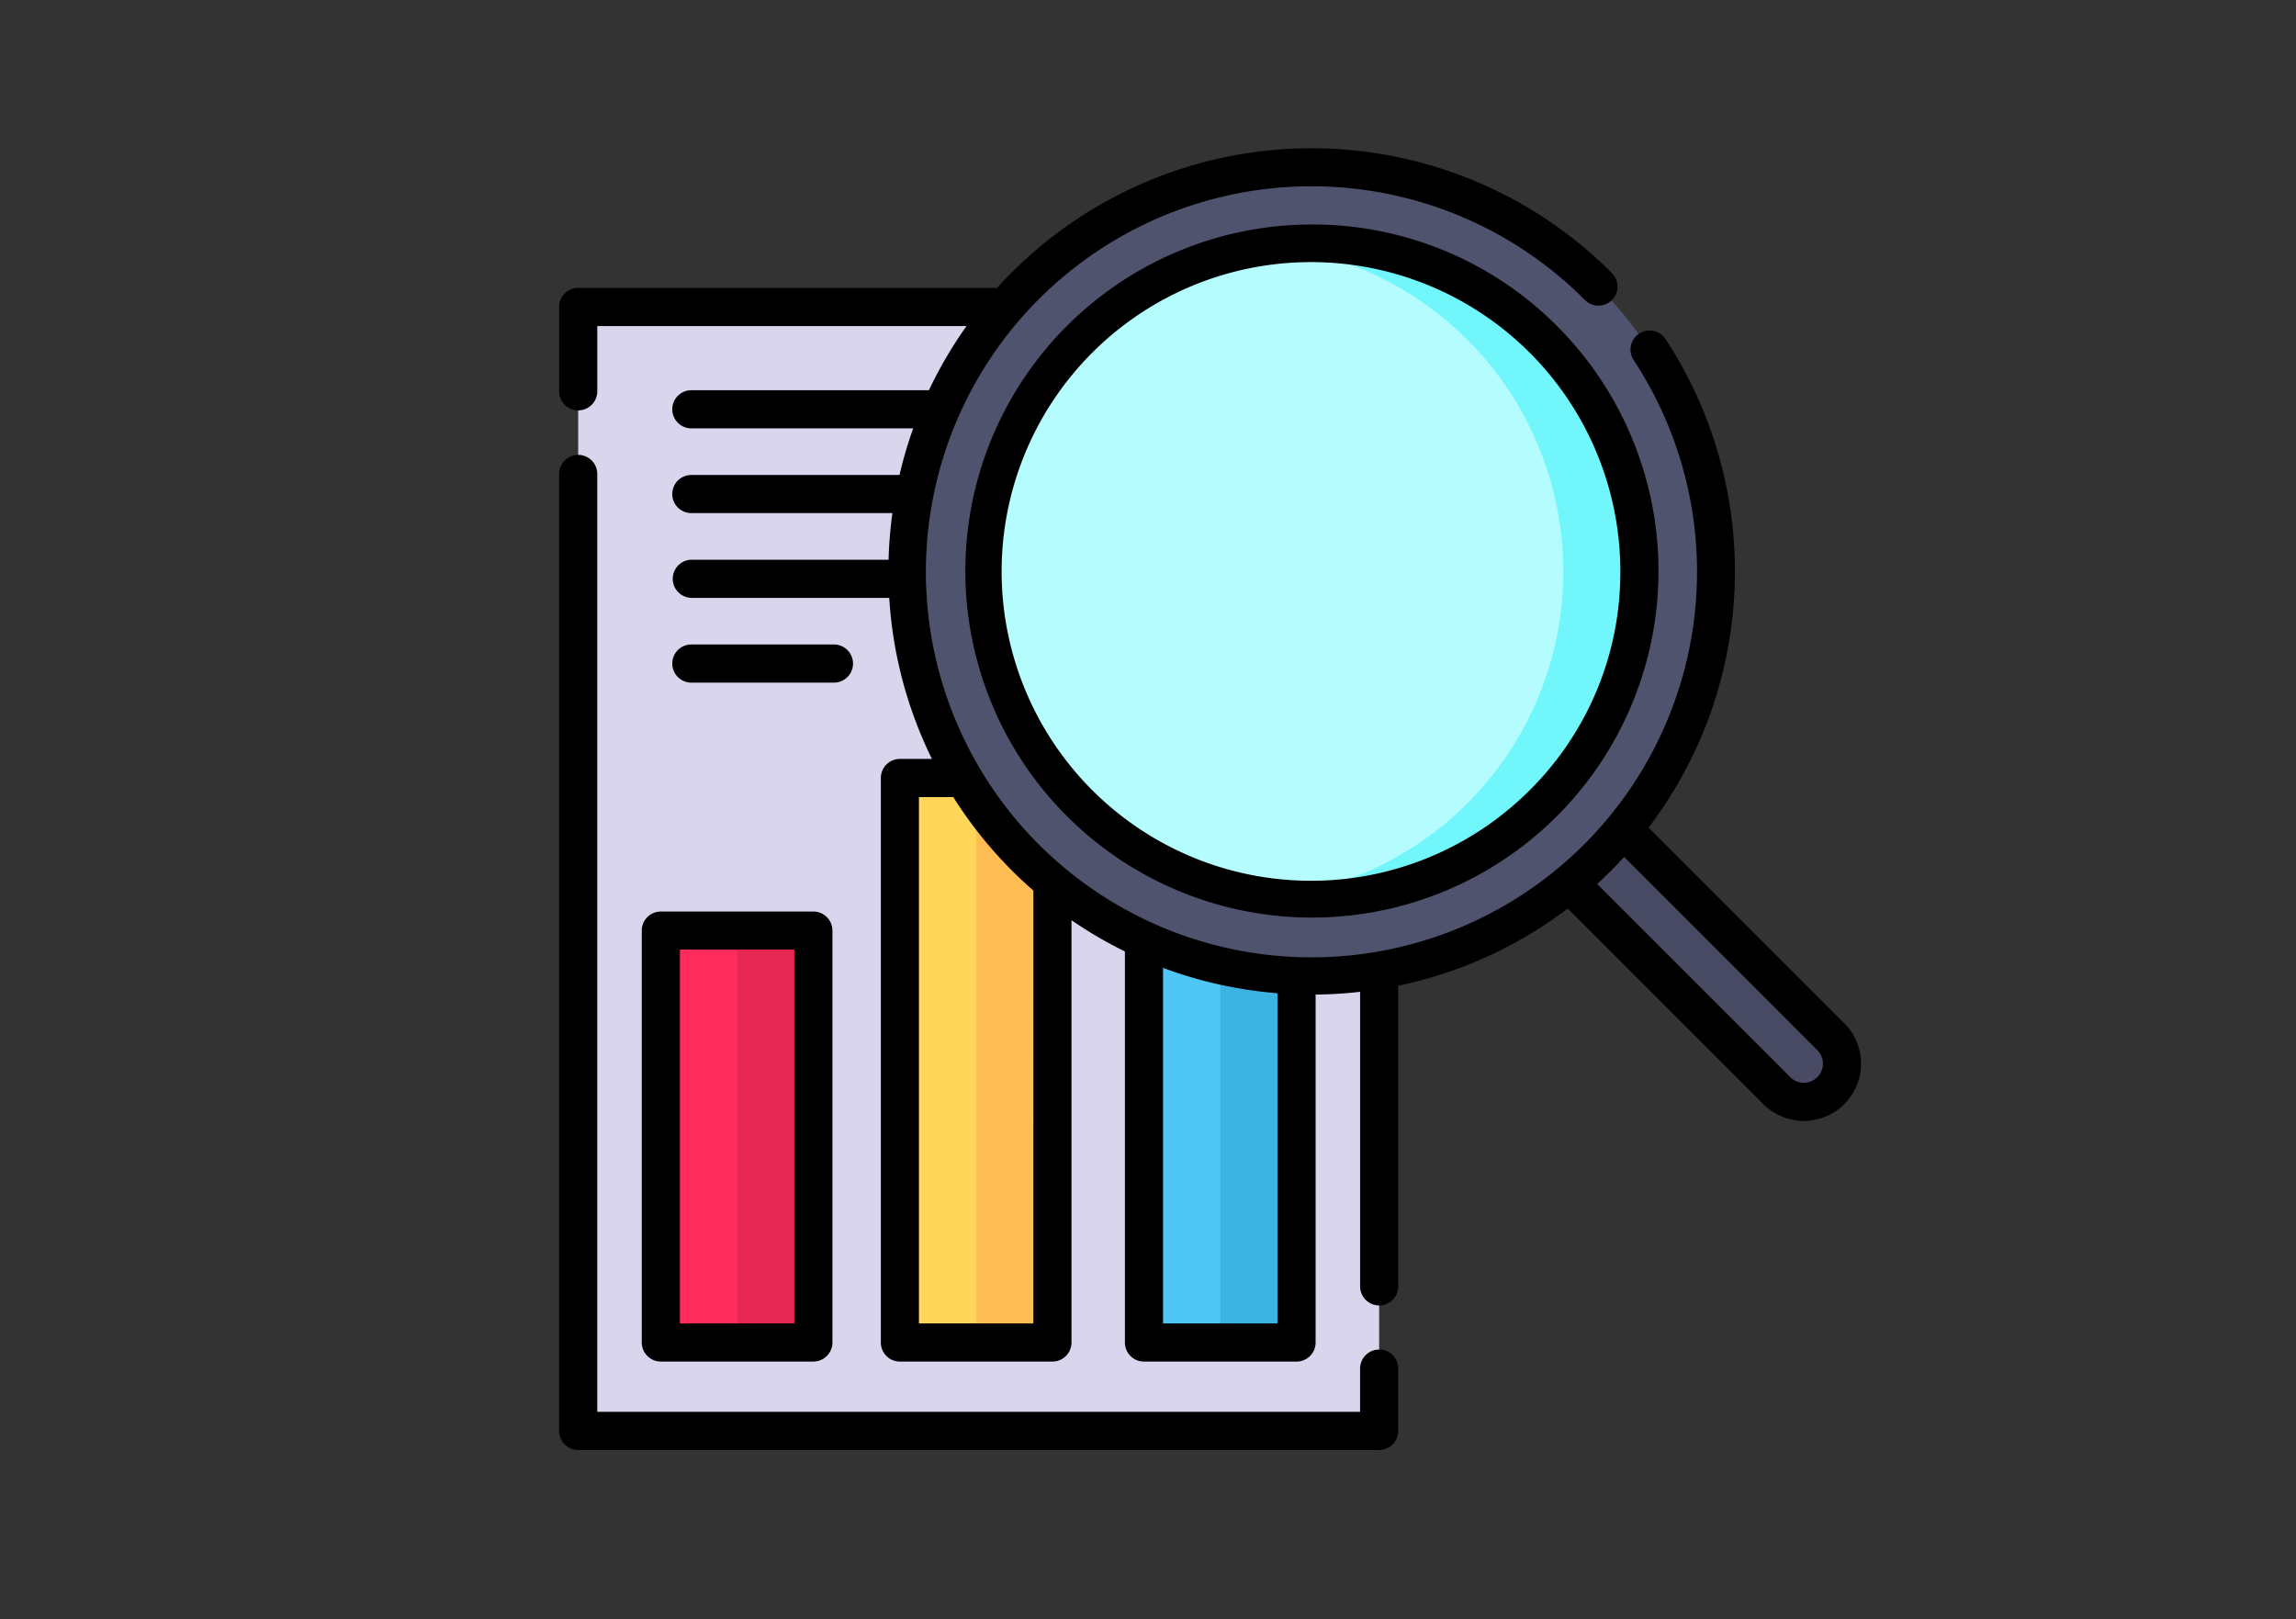 <svg xmlns="http://www.w3.org/2000/svg" xmlns:xlink="http://www.w3.org/1999/xlink" width="190" height="134" viewBox="0 0 190 134">
  <rect x="0" y="0" width="190" height="134" fill="#333333" stroke="none"/>
  <defs>
    <clipPath id="clip-path">
      <rect id="Rectángulo_338212" data-name="Rectángulo 338212" width="190" height="134" transform="translate(1125 4090)" fill="#fff" stroke="#707070" stroke-width="1"/>
    </clipPath>
  </defs>
  <g id="Enmascarar_grupo_53" data-name="Enmascarar grupo 53" transform="translate(-1125 -4090)" clip-path="url(#clip-path)">
    <g id="investigacion_4_" data-name="investigacion(4)" transform="translate(1171.27 4102.268)">
      <path id="Trazado_626462" data-name="Trazado 626462" d="M405.75,278.282a3.157,3.157,0,0,1-4.464,0L380.605,257.6l4.464-4.464,20.681,20.681A3.158,3.158,0,0,1,405.75,278.282Zm0,0" transform="translate(-300.522 -199.873)" fill="#484b63"/>
      <path id="Trazado_626463" data-name="Trazado 626463" d="M7.5,62.5H73.78v93H7.5Zm0,0" transform="translate(-5.923 -49.349)" fill="#d8d5ed"/>
      <path id="Trazado_626464" data-name="Trazado 626464" d="M40,307.727H52.625v34.087H40Zm0,0" transform="translate(-31.584 -242.977)" fill="#ff2c5c"/>
      <path id="Trazado_626465" data-name="Trazado 626465" d="M134,247.727h12.625v46.711H134Zm0,0" transform="translate(-105.805 -195.602)" fill="#ffd659"/>
      <path id="Trazado_626466" data-name="Trazado 626466" d="M230,269.727h12.625v42.082H230Zm0,0" transform="translate(-181.606 -212.972)" fill="#4fc6f5"/>
      <path id="Trazado_626467" data-name="Trazado 626467" d="M70,307.727h6.312v34.087H70Zm0,0" transform="translate(-55.272 -242.977)" fill="#e62753"/>
      <path id="Trazado_626468" data-name="Trazado 626468" d="M164,247.727h6.312v46.711H164Zm0,0" transform="translate(-129.493 -195.602)" fill="#ffbd54"/>
      <path id="Trazado_626469" data-name="Trazado 626469" d="M260,269.727h6.312v42.082H260Zm0,0" transform="translate(-205.293 -212.972)" fill="#3bb3e3"/>
      <path id="Trazado_626470" data-name="Trazado 626470" d="M194.025,17.3a33.455,33.455,0,1,0,0,47.312A33.455,33.455,0,0,0,194.025,17.3Zm0,0" transform="translate(-108.106 -5.924)" fill="#50536e"/>
      <path id="Trazado_626471" data-name="Trazado 626471" d="M213.3,83.885a27.143,27.143,0,1,1,0-38.386A27.174,27.174,0,0,1,213.3,83.885Zm0,0" transform="translate(-131.84 -29.657)" fill="#b5fcff"/>
      <path id="Trazado_626472" data-name="Trazado 626472" d="M303.263,45.5a27.1,27.1,0,0,0-22.349-7.754,27.129,27.129,0,0,1,0,53.894A27.133,27.133,0,0,0,303.263,45.5Zm0,0" transform="translate(-221.807 -29.66)" fill="#71f6fc"/>
      <path id="Trazado_626473" data-name="Trazado 626473" d="M106.347,72.414,90.157,56.222a35.045,35.045,0,0,0,1.4-40.427,1.578,1.578,0,1,0-2.637,1.735A31.907,31.907,0,1,1,84.8,12.475l.086.087a1.578,1.578,0,0,0,2.24-2.224l-.09-.091a35.072,35.072,0,0,0-49.546,0q-.644.644-1.246,1.312H1.577A1.578,1.578,0,0,0,0,13.137v6.98a1.578,1.578,0,1,0,3.156,0v-5.4H33.714a34.763,34.763,0,0,0-3.112,5.31H10.941a1.578,1.578,0,1,0,0,3.156H29.3a34.961,34.961,0,0,0-1.133,3.858H10.941a1.578,1.578,0,0,0,0,3.156H27.58a35.264,35.264,0,0,0-.318,3.857H10.941a1.579,1.579,0,0,0,0,3.157H27.317a35.069,35.069,0,0,0,3.533,13.329H28.2a1.578,1.578,0,0,0-1.578,1.579V98.836a1.578,1.578,0,0,0,1.578,1.579H40.82A1.578,1.578,0,0,0,42.4,98.836V63.887a34.771,34.771,0,0,0,4.419,2.587V98.836a1.579,1.579,0,0,0,1.578,1.579H61.019A1.578,1.578,0,0,0,62.6,98.836V70.042a35.6,35.6,0,0,0,3.683-.227V94.193a1.578,1.578,0,1,0,3.156,0V69.307A34.8,34.8,0,0,0,83.462,62.92L99.649,79.11a4.735,4.735,0,0,0,6.7-6.7ZM39.242,97.258H29.774V53.7h2.843a35.055,35.055,0,0,0,4.875,6.1q.853.853,1.751,1.633Zm10.732,0V67.832a35.129,35.129,0,0,0,9.469,2.1V97.258Zm54.142-20.38a1.579,1.579,0,0,1-2.233,0L85.9,60.889c.387-.354.768-.716,1.142-1.09s.736-.754,1.091-1.142l15.986,15.989a1.58,1.58,0,0,1,0,2.232Zm0,0"/>
      <path id="Trazado_626474" data-name="Trazado 626474" d="M67.86,194.65a1.578,1.578,0,0,0-1.578,1.578v3.578H3.156V122.187a1.578,1.578,0,1,0-3.156,0v79.2a1.578,1.578,0,0,0,1.578,1.578H67.86a1.577,1.577,0,0,0,1.578-1.578v-5.156A1.577,1.577,0,0,0,67.86,194.65Zm0,0" transform="translate(-0.001 -95.231)"/>
      <path id="Trazado_626475" data-name="Trazado 626475" d="M32.5,301.773v34.092a1.578,1.578,0,0,0,1.578,1.578H46.7a1.578,1.578,0,0,0,1.578-1.578V301.773A1.578,1.578,0,0,0,46.7,300.2H34.078A1.578,1.578,0,0,0,32.5,301.773Zm3.156,1.579h9.469v30.935H35.656Zm0,0" transform="translate(-25.662 -237.03)"/>
      <path id="Trazado_626476" data-name="Trazado 626476" d="M57.878,198.337a1.578,1.578,0,0,0,0-3.157h-11.8a1.578,1.578,0,0,0,0,3.157Zm0,0" transform="translate(-35.137 -154.111)"/>
      <path id="Trazado_626477" data-name="Trazado 626477" d="M188.186,29.988a28.68,28.68,0,1,0,20.31,8.4A28.526,28.526,0,0,0,188.186,29.988Zm18.077,46.793a25.6,25.6,0,1,1,7.475-18.08A25.389,25.389,0,0,1,206.264,76.781Zm0,0" transform="translate(-125.921 -23.678)"/>
    </g>
  </g>
</svg>
